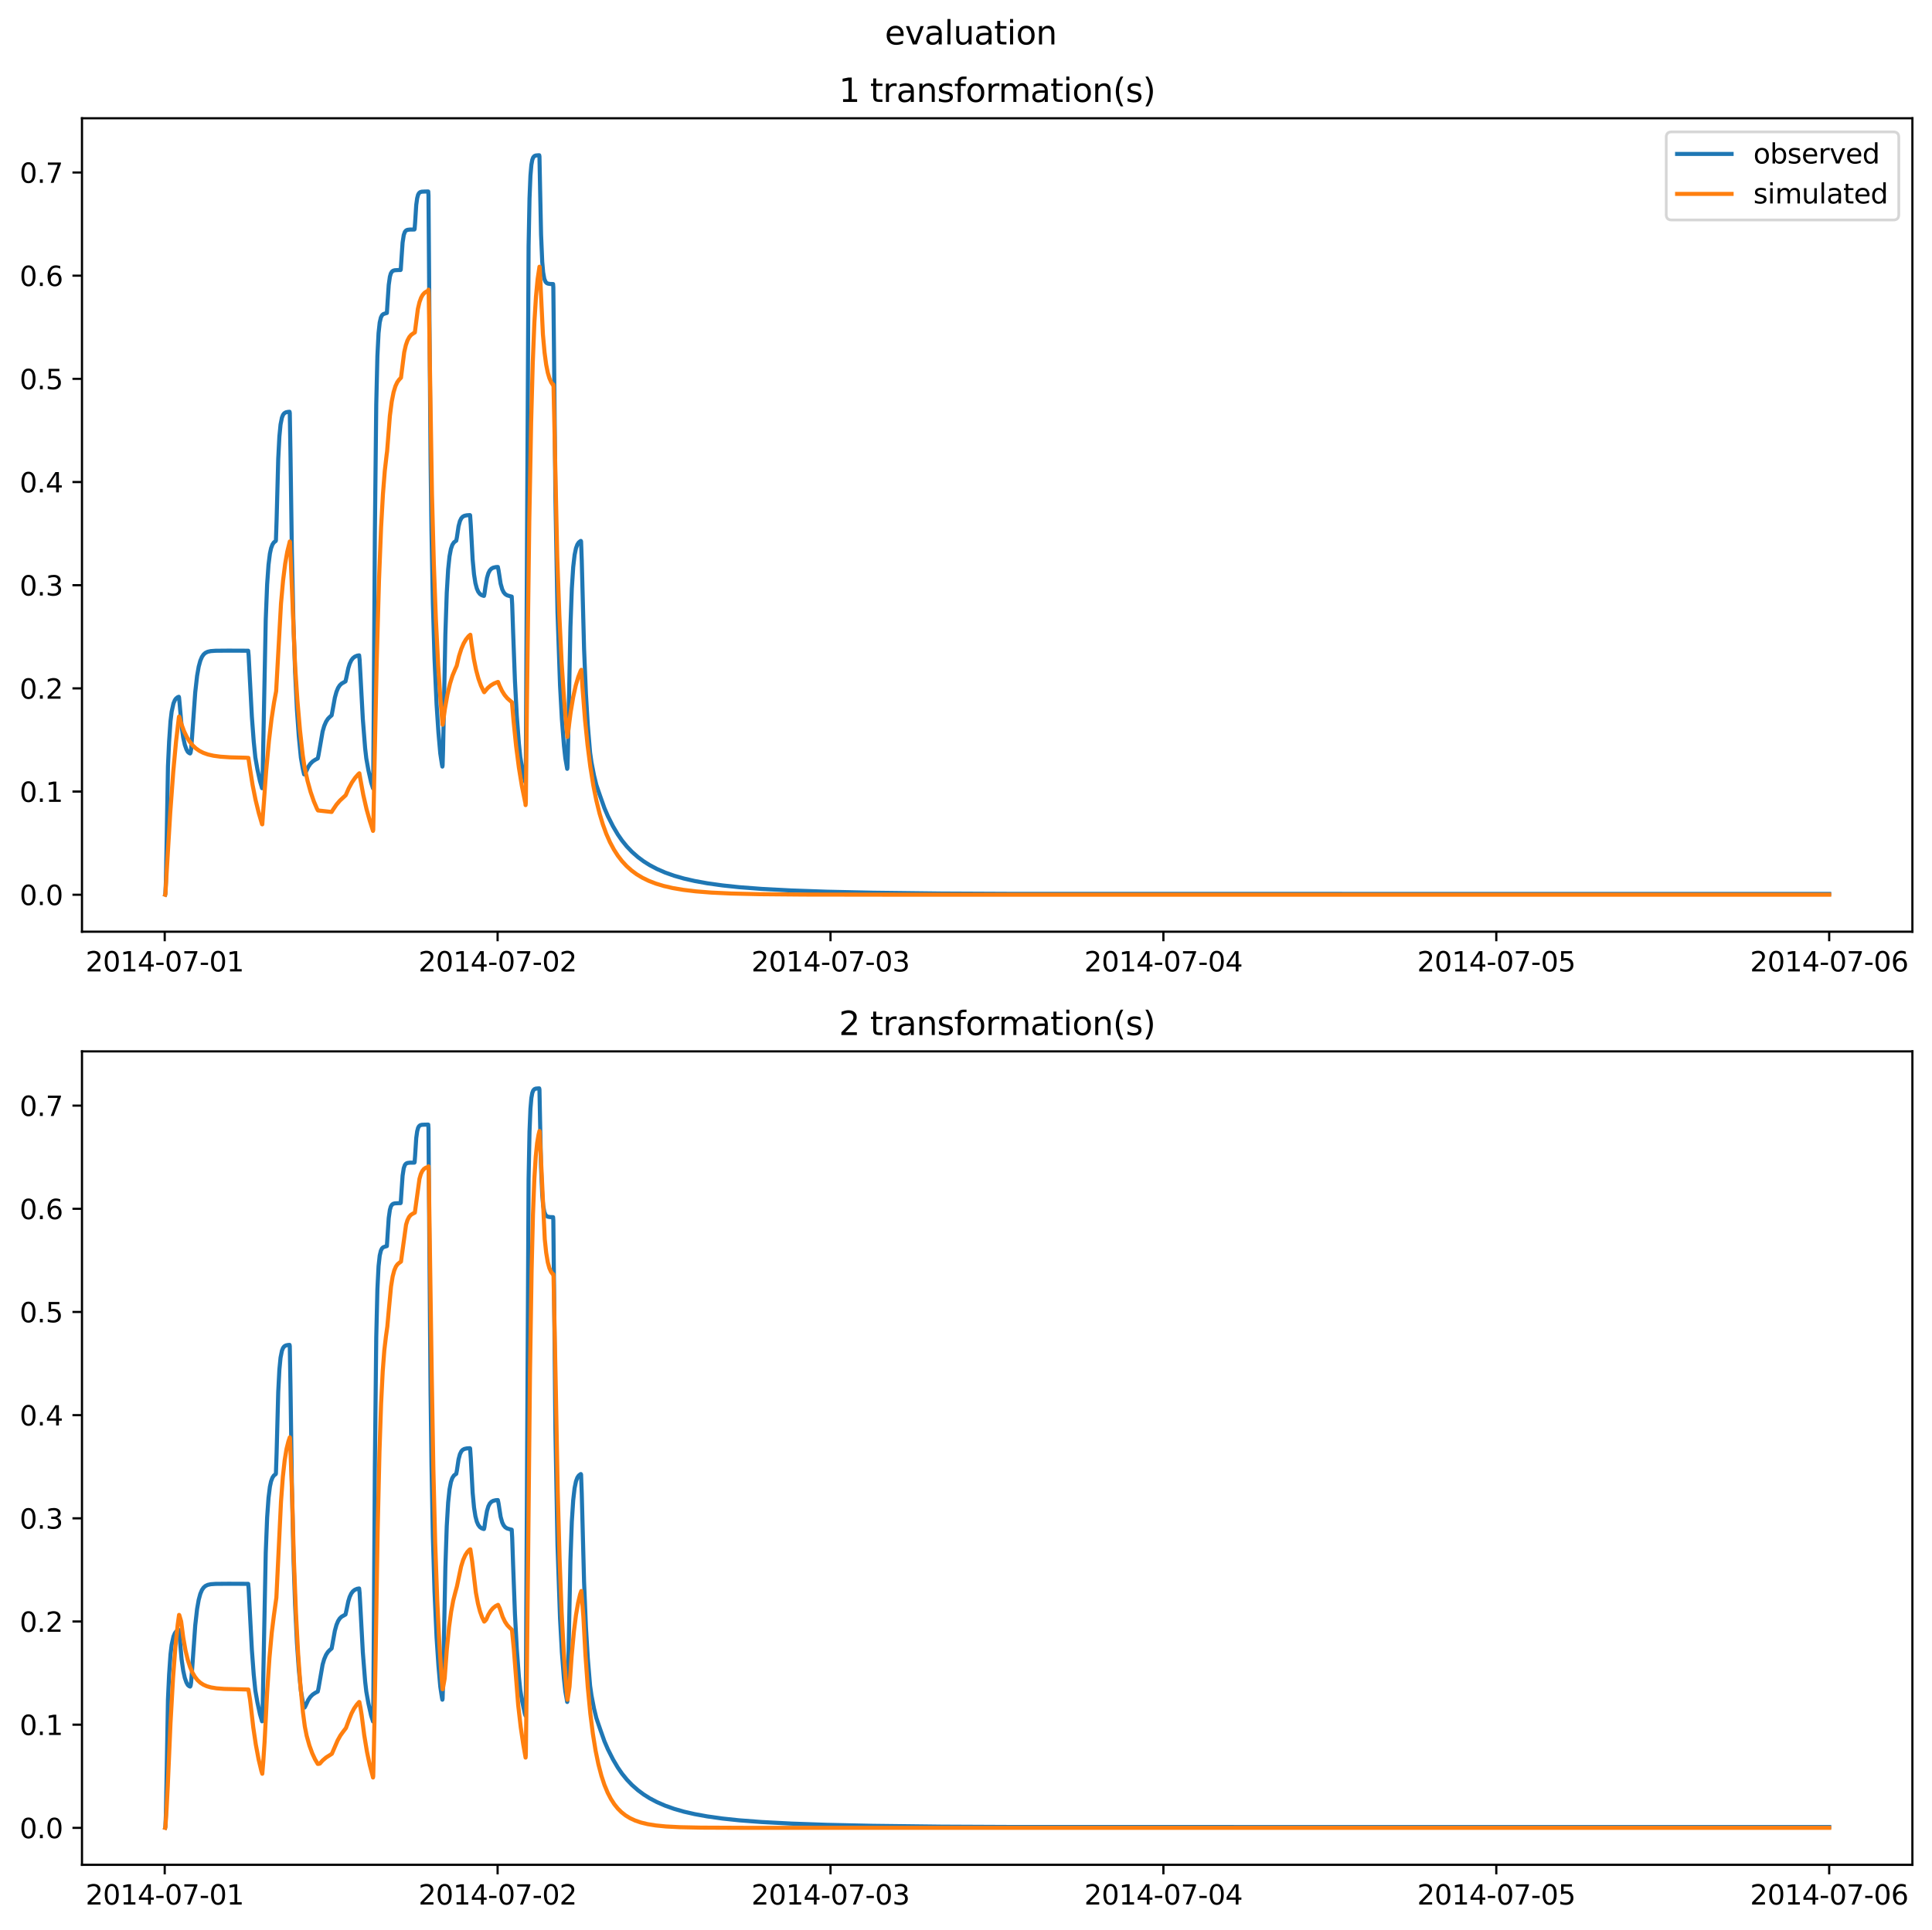 <?xml version="1.0" encoding="utf-8" standalone="no"?>
<!DOCTYPE svg PUBLIC "-//W3C//DTD SVG 1.1//EN"
  "http://www.w3.org/Graphics/SVG/1.1/DTD/svg11.dtd">
<svg xmlns:xlink="http://www.w3.org/1999/xlink" width="709.427pt" height="708.798pt" viewBox="0 0 709.427 708.798" xmlns="http://www.w3.org/2000/svg" version="1.1">
 <defs>
  <style type="text/css">*{stroke-linejoin: round; stroke-linecap: butt}</style>
 </defs>
 <g id="figure_1">
  <g id="patch_1">
   <path d="M 0 708.798 
L 709.427 708.798 
L 709.427 0 
L 0 0 
z
" style="fill: #ffffff"/>
  </g>
  <g id="axes_1">
   <g id="patch_2">
    <path d="M 30.103 342.2 
L 702.227 342.2 
L 702.227 43.44 
L 30.103 43.44 
z
" style="fill: #ffffff"/>
   </g>
   <g id="matplotlib.axis_1">
    <g id="xtick_1">
     <g id="line2d_1">
      <defs>
       <path id="mda3a278a47" d="M 0 0 
L 0 3.5 
" style="stroke: #000000; stroke-width: 0.8"/>
      </defs>
      <g>
       <use xlink:href="#mda3a278a47" x="60.484" y="342.2" style="stroke: #000000; stroke-width: 0.8"/>
      </g>
     </g>
     <g id="text_1">
      <!-- 2014-07-01 -->
      <g transform="translate(31.427 356.798) scale(0.1 -0.1)">
       <defs>
        <path id="DejaVuSans-32" d="M 1228 531 
L 3431 531 
L 3431 0 
L 469 0 
L 469 531 
Q 828 903 1448 1529 
Q 2069 2156 2228 2338 
Q 2531 2678 2651 2914 
Q 2772 3150 2772 3378 
Q 2772 3750 2511 3984 
Q 2250 4219 1831 4219 
Q 1534 4219 1204 4116 
Q 875 4013 500 3803 
L 500 4441 
Q 881 4594 1212 4672 
Q 1544 4750 1819 4750 
Q 2544 4750 2975 4387 
Q 3406 4025 3406 3419 
Q 3406 3131 3298 2873 
Q 3191 2616 2906 2266 
Q 2828 2175 2409 1742 
Q 1991 1309 1228 531 
z
" transform="scale(0.016)"/>
        <path id="DejaVuSans-30" d="M 2034 4250 
Q 1547 4250 1301 3770 
Q 1056 3291 1056 2328 
Q 1056 1369 1301 889 
Q 1547 409 2034 409 
Q 2525 409 2770 889 
Q 3016 1369 3016 2328 
Q 3016 3291 2770 3770 
Q 2525 4250 2034 4250 
z
M 2034 4750 
Q 2819 4750 3233 4129 
Q 3647 3509 3647 2328 
Q 3647 1150 3233 529 
Q 2819 -91 2034 -91 
Q 1250 -91 836 529 
Q 422 1150 422 2328 
Q 422 3509 836 4129 
Q 1250 4750 2034 4750 
z
" transform="scale(0.016)"/>
        <path id="DejaVuSans-31" d="M 794 531 
L 1825 531 
L 1825 4091 
L 703 3866 
L 703 4441 
L 1819 4666 
L 2450 4666 
L 2450 531 
L 3481 531 
L 3481 0 
L 794 0 
L 794 531 
z
" transform="scale(0.016)"/>
        <path id="DejaVuSans-34" d="M 2419 4116 
L 825 1625 
L 2419 1625 
L 2419 4116 
z
M 2253 4666 
L 3047 4666 
L 3047 1625 
L 3713 1625 
L 3713 1100 
L 3047 1100 
L 3047 0 
L 2419 0 
L 2419 1100 
L 313 1100 
L 313 1709 
L 2253 4666 
z
" transform="scale(0.016)"/>
        <path id="DejaVuSans-2d" d="M 313 2009 
L 1997 2009 
L 1997 1497 
L 313 1497 
L 313 2009 
z
" transform="scale(0.016)"/>
        <path id="DejaVuSans-37" d="M 525 4666 
L 3525 4666 
L 3525 4397 
L 1831 0 
L 1172 0 
L 2766 4134 
L 525 4134 
L 525 4666 
z
" transform="scale(0.016)"/>
       </defs>
       <use xlink:href="#DejaVuSans-32"/>
       <use xlink:href="#DejaVuSans-30" x="63.623"/>
       <use xlink:href="#DejaVuSans-31" x="127.246"/>
       <use xlink:href="#DejaVuSans-34" x="190.869"/>
       <use xlink:href="#DejaVuSans-2d" x="254.492"/>
       <use xlink:href="#DejaVuSans-30" x="290.576"/>
       <use xlink:href="#DejaVuSans-37" x="354.199"/>
       <use xlink:href="#DejaVuSans-2d" x="417.822"/>
       <use xlink:href="#DejaVuSans-30" x="453.906"/>
       <use xlink:href="#DejaVuSans-31" x="517.529"/>
      </g>
     </g>
    </g>
    <g id="xtick_2">
     <g id="line2d_2">
      <g>
       <use xlink:href="#mda3a278a47" x="182.723" y="342.2" style="stroke: #000000; stroke-width: 0.8"/>
      </g>
     </g>
     <g id="text_2">
      <!-- 2014-07-02 -->
      <g transform="translate(153.665 356.798) scale(0.1 -0.1)">
       <use xlink:href="#DejaVuSans-32"/>
       <use xlink:href="#DejaVuSans-30" x="63.623"/>
       <use xlink:href="#DejaVuSans-31" x="127.246"/>
       <use xlink:href="#DejaVuSans-34" x="190.869"/>
       <use xlink:href="#DejaVuSans-2d" x="254.492"/>
       <use xlink:href="#DejaVuSans-30" x="290.576"/>
       <use xlink:href="#DejaVuSans-37" x="354.199"/>
       <use xlink:href="#DejaVuSans-2d" x="417.822"/>
       <use xlink:href="#DejaVuSans-30" x="453.906"/>
       <use xlink:href="#DejaVuSans-32" x="517.529"/>
      </g>
     </g>
    </g>
    <g id="xtick_3">
     <g id="line2d_3">
      <g>
       <use xlink:href="#mda3a278a47" x="304.961" y="342.2" style="stroke: #000000; stroke-width: 0.8"/>
      </g>
     </g>
     <g id="text_3">
      <!-- 2014-07-03 -->
      <g transform="translate(275.903 356.798) scale(0.1 -0.1)">
       <defs>
        <path id="DejaVuSans-33" d="M 2597 2516 
Q 3050 2419 3304 2112 
Q 3559 1806 3559 1356 
Q 3559 666 3084 287 
Q 2609 -91 1734 -91 
Q 1441 -91 1130 -33 
Q 819 25 488 141 
L 488 750 
Q 750 597 1062 519 
Q 1375 441 1716 441 
Q 2309 441 2620 675 
Q 2931 909 2931 1356 
Q 2931 1769 2642 2001 
Q 2353 2234 1838 2234 
L 1294 2234 
L 1294 2753 
L 1863 2753 
Q 2328 2753 2575 2939 
Q 2822 3125 2822 3475 
Q 2822 3834 2567 4026 
Q 2313 4219 1838 4219 
Q 1578 4219 1281 4162 
Q 984 4106 628 3988 
L 628 4550 
Q 988 4650 1302 4700 
Q 1616 4750 1894 4750 
Q 2613 4750 3031 4423 
Q 3450 4097 3450 3541 
Q 3450 3153 3228 2886 
Q 3006 2619 2597 2516 
z
" transform="scale(0.016)"/>
       </defs>
       <use xlink:href="#DejaVuSans-32"/>
       <use xlink:href="#DejaVuSans-30" x="63.623"/>
       <use xlink:href="#DejaVuSans-31" x="127.246"/>
       <use xlink:href="#DejaVuSans-34" x="190.869"/>
       <use xlink:href="#DejaVuSans-2d" x="254.492"/>
       <use xlink:href="#DejaVuSans-30" x="290.576"/>
       <use xlink:href="#DejaVuSans-37" x="354.199"/>
       <use xlink:href="#DejaVuSans-2d" x="417.822"/>
       <use xlink:href="#DejaVuSans-30" x="453.906"/>
       <use xlink:href="#DejaVuSans-33" x="517.529"/>
      </g>
     </g>
    </g>
    <g id="xtick_4">
     <g id="line2d_4">
      <g>
       <use xlink:href="#mda3a278a47" x="427.199" y="342.2" style="stroke: #000000; stroke-width: 0.8"/>
      </g>
     </g>
     <g id="text_4">
      <!-- 2014-07-04 -->
      <g transform="translate(398.141 356.798) scale(0.1 -0.1)">
       <use xlink:href="#DejaVuSans-32"/>
       <use xlink:href="#DejaVuSans-30" x="63.623"/>
       <use xlink:href="#DejaVuSans-31" x="127.246"/>
       <use xlink:href="#DejaVuSans-34" x="190.869"/>
       <use xlink:href="#DejaVuSans-2d" x="254.492"/>
       <use xlink:href="#DejaVuSans-30" x="290.576"/>
       <use xlink:href="#DejaVuSans-37" x="354.199"/>
       <use xlink:href="#DejaVuSans-2d" x="417.822"/>
       <use xlink:href="#DejaVuSans-30" x="453.906"/>
       <use xlink:href="#DejaVuSans-34" x="517.529"/>
      </g>
     </g>
    </g>
    <g id="xtick_5">
     <g id="line2d_5">
      <g>
       <use xlink:href="#mda3a278a47" x="549.437" y="342.2" style="stroke: #000000; stroke-width: 0.8"/>
      </g>
     </g>
     <g id="text_5">
      <!-- 2014-07-05 -->
      <g transform="translate(520.38 356.798) scale(0.1 -0.1)">
       <defs>
        <path id="DejaVuSans-35" d="M 691 4666 
L 3169 4666 
L 3169 4134 
L 1269 4134 
L 1269 2991 
Q 1406 3038 1543 3061 
Q 1681 3084 1819 3084 
Q 2600 3084 3056 2656 
Q 3513 2228 3513 1497 
Q 3513 744 3044 326 
Q 2575 -91 1722 -91 
Q 1428 -91 1123 -41 
Q 819 9 494 109 
L 494 744 
Q 775 591 1075 516 
Q 1375 441 1709 441 
Q 2250 441 2565 725 
Q 2881 1009 2881 1497 
Q 2881 1984 2565 2268 
Q 2250 2553 1709 2553 
Q 1456 2553 1204 2497 
Q 953 2441 691 2322 
L 691 4666 
z
" transform="scale(0.016)"/>
       </defs>
       <use xlink:href="#DejaVuSans-32"/>
       <use xlink:href="#DejaVuSans-30" x="63.623"/>
       <use xlink:href="#DejaVuSans-31" x="127.246"/>
       <use xlink:href="#DejaVuSans-34" x="190.869"/>
       <use xlink:href="#DejaVuSans-2d" x="254.492"/>
       <use xlink:href="#DejaVuSans-30" x="290.576"/>
       <use xlink:href="#DejaVuSans-37" x="354.199"/>
       <use xlink:href="#DejaVuSans-2d" x="417.822"/>
       <use xlink:href="#DejaVuSans-30" x="453.906"/>
       <use xlink:href="#DejaVuSans-35" x="517.529"/>
      </g>
     </g>
    </g>
    <g id="xtick_6">
     <g id="line2d_6">
      <g>
       <use xlink:href="#mda3a278a47" x="671.676" y="342.2" style="stroke: #000000; stroke-width: 0.8"/>
      </g>
     </g>
     <g id="text_6">
      <!-- 2014-07-06 -->
      <g transform="translate(642.618 356.798) scale(0.1 -0.1)">
       <defs>
        <path id="DejaVuSans-36" d="M 2113 2584 
Q 1688 2584 1439 2293 
Q 1191 2003 1191 1497 
Q 1191 994 1439 701 
Q 1688 409 2113 409 
Q 2538 409 2786 701 
Q 3034 994 3034 1497 
Q 3034 2003 2786 2293 
Q 2538 2584 2113 2584 
z
M 3366 4563 
L 3366 3988 
Q 3128 4100 2886 4159 
Q 2644 4219 2406 4219 
Q 1781 4219 1451 3797 
Q 1122 3375 1075 2522 
Q 1259 2794 1537 2939 
Q 1816 3084 2150 3084 
Q 2853 3084 3261 2657 
Q 3669 2231 3669 1497 
Q 3669 778 3244 343 
Q 2819 -91 2113 -91 
Q 1303 -91 875 529 
Q 447 1150 447 2328 
Q 447 3434 972 4092 
Q 1497 4750 2381 4750 
Q 2619 4750 2861 4703 
Q 3103 4656 3366 4563 
z
" transform="scale(0.016)"/>
       </defs>
       <use xlink:href="#DejaVuSans-32"/>
       <use xlink:href="#DejaVuSans-30" x="63.623"/>
       <use xlink:href="#DejaVuSans-31" x="127.246"/>
       <use xlink:href="#DejaVuSans-34" x="190.869"/>
       <use xlink:href="#DejaVuSans-2d" x="254.492"/>
       <use xlink:href="#DejaVuSans-30" x="290.576"/>
       <use xlink:href="#DejaVuSans-37" x="354.199"/>
       <use xlink:href="#DejaVuSans-2d" x="417.822"/>
       <use xlink:href="#DejaVuSans-30" x="453.906"/>
       <use xlink:href="#DejaVuSans-36" x="517.529"/>
      </g>
     </g>
    </g>
   </g>
   <g id="matplotlib.axis_2">
    <g id="ytick_1">
     <g id="line2d_7">
      <defs>
       <path id="m521e5375ba" d="M 0 0 
L -3.5 0 
" style="stroke: #000000; stroke-width: 0.8"/>
      </defs>
      <g>
       <use xlink:href="#m521e5375ba" x="30.103" y="328.62" style="stroke: #000000; stroke-width: 0.8"/>
      </g>
     </g>
     <g id="text_7">
      <!-- 0.0 -->
      <g transform="translate(7.2 332.419) scale(0.1 -0.1)">
       <defs>
        <path id="DejaVuSans-2e" d="M 684 794 
L 1344 794 
L 1344 0 
L 684 0 
L 684 794 
z
" transform="scale(0.016)"/>
       </defs>
       <use xlink:href="#DejaVuSans-30"/>
       <use xlink:href="#DejaVuSans-2e" x="63.623"/>
       <use xlink:href="#DejaVuSans-30" x="95.41"/>
      </g>
     </g>
    </g>
    <g id="ytick_2">
     <g id="line2d_8">
      <g>
       <use xlink:href="#m521e5375ba" x="30.103" y="290.725" style="stroke: #000000; stroke-width: 0.8"/>
      </g>
     </g>
     <g id="text_8">
      <!-- 0.1 -->
      <g transform="translate(7.2 294.525) scale(0.1 -0.1)">
       <use xlink:href="#DejaVuSans-30"/>
       <use xlink:href="#DejaVuSans-2e" x="63.623"/>
       <use xlink:href="#DejaVuSans-31" x="95.41"/>
      </g>
     </g>
    </g>
    <g id="ytick_3">
     <g id="line2d_9">
      <g>
       <use xlink:href="#m521e5375ba" x="30.103" y="252.831" style="stroke: #000000; stroke-width: 0.8"/>
      </g>
     </g>
     <g id="text_9">
      <!-- 0.2 -->
      <g transform="translate(7.2 256.63) scale(0.1 -0.1)">
       <use xlink:href="#DejaVuSans-30"/>
       <use xlink:href="#DejaVuSans-2e" x="63.623"/>
       <use xlink:href="#DejaVuSans-32" x="95.41"/>
      </g>
     </g>
    </g>
    <g id="ytick_4">
     <g id="line2d_10">
      <g>
       <use xlink:href="#m521e5375ba" x="30.103" y="214.936" style="stroke: #000000; stroke-width: 0.8"/>
      </g>
     </g>
     <g id="text_10">
      <!-- 0.3 -->
      <g transform="translate(7.2 218.735) scale(0.1 -0.1)">
       <use xlink:href="#DejaVuSans-30"/>
       <use xlink:href="#DejaVuSans-2e" x="63.623"/>
       <use xlink:href="#DejaVuSans-33" x="95.41"/>
      </g>
     </g>
    </g>
    <g id="ytick_5">
     <g id="line2d_11">
      <g>
       <use xlink:href="#m521e5375ba" x="30.103" y="177.042" style="stroke: #000000; stroke-width: 0.8"/>
      </g>
     </g>
     <g id="text_11">
      <!-- 0.4 -->
      <g transform="translate(7.2 180.841) scale(0.1 -0.1)">
       <use xlink:href="#DejaVuSans-30"/>
       <use xlink:href="#DejaVuSans-2e" x="63.623"/>
       <use xlink:href="#DejaVuSans-34" x="95.41"/>
      </g>
     </g>
    </g>
    <g id="ytick_6">
     <g id="line2d_12">
      <g>
       <use xlink:href="#m521e5375ba" x="30.103" y="139.147" style="stroke: #000000; stroke-width: 0.8"/>
      </g>
     </g>
     <g id="text_12">
      <!-- 0.5 -->
      <g transform="translate(7.2 142.946) scale(0.1 -0.1)">
       <use xlink:href="#DejaVuSans-30"/>
       <use xlink:href="#DejaVuSans-2e" x="63.623"/>
       <use xlink:href="#DejaVuSans-35" x="95.41"/>
      </g>
     </g>
    </g>
    <g id="ytick_7">
     <g id="line2d_13">
      <g>
       <use xlink:href="#m521e5375ba" x="30.103" y="101.252" style="stroke: #000000; stroke-width: 0.8"/>
      </g>
     </g>
     <g id="text_13">
      <!-- 0.6 -->
      <g transform="translate(7.2 105.052) scale(0.1 -0.1)">
       <use xlink:href="#DejaVuSans-30"/>
       <use xlink:href="#DejaVuSans-2e" x="63.623"/>
       <use xlink:href="#DejaVuSans-36" x="95.41"/>
      </g>
     </g>
    </g>
    <g id="ytick_8">
     <g id="line2d_14">
      <g>
       <use xlink:href="#m521e5375ba" x="30.103" y="63.358" style="stroke: #000000; stroke-width: 0.8"/>
      </g>
     </g>
     <g id="text_14">
      <!-- 0.7 -->
      <g transform="translate(7.2 67.157) scale(0.1 -0.1)">
       <use xlink:href="#DejaVuSans-30"/>
       <use xlink:href="#DejaVuSans-2e" x="63.623"/>
       <use xlink:href="#DejaVuSans-37" x="95.41"/>
      </g>
     </g>
    </g>
   </g>
   <g id="line2d_15">
    <path d="M 60.654 328.537 
L 60.739 328.028 
L 60.909 323.989 
L 61.248 305.907 
L 61.673 281.48 
L 62.097 272.368 
L 62.607 264.915 
L 63.031 261.393 
L 63.71 258.334 
L 64.219 257.135 
L 64.644 256.55 
L 65.238 256.081 
L 65.663 255.918 
L 65.747 256.188 
L 66.002 258.905 
L 66.681 266.68 
L 67.275 270.872 
L 67.87 273.566 
L 68.464 275.256 
L 68.973 276.17 
L 69.483 276.59 
L 69.822 276.729 
L 69.992 276.383 
L 70.162 275.331 
L 70.501 271.013 
L 71.69 254.28 
L 72.369 248.244 
L 72.963 244.858 
L 73.557 242.676 
L 74.151 241.275 
L 74.746 240.399 
L 75.425 239.795 
L 76.274 239.385 
L 77.377 239.139 
L 79.16 239.01 
L 83.913 238.971 
L 91.129 239 
L 91.299 240.718 
L 91.723 248.927 
L 92.487 263.279 
L 93.166 272.294 
L 93.76 278.175 
L 94.524 282.565 
L 95.458 286.87 
L 96.222 289.488 
L 96.307 289.031 
L 96.477 283.476 
L 97.58 227.574 
L 98.09 214.633 
L 98.599 207.425 
L 99.108 203.342 
L 99.533 201.37 
L 100.042 200.006 
L 100.551 199.239 
L 101.146 198.766 
L 101.231 198.719 
L 101.315 198.497 
L 101.57 190.882 
L 102.164 168.563 
L 102.589 160.351 
L 103.013 155.945 
L 103.522 153.395 
L 103.947 152.348 
L 104.371 151.8 
L 104.966 151.447 
L 105.73 151.28 
L 106.324 151.235 
L 106.409 151.733 
L 106.663 166.457 
L 107.173 202.477 
L 107.767 229.39 
L 108.361 246.777 
L 109.04 260.725 
L 109.719 270.436 
L 110.483 278.258 
L 111.162 282.211 
L 111.672 284.416 
L 111.841 284.433 
L 112.096 284.017 
L 113.2 281.634 
L 113.964 280.515 
L 114.813 279.669 
L 115.746 279.052 
L 116.68 278.561 
L 116.935 277.449 
L 118.463 268.657 
L 119.057 266.63 
L 119.736 265.057 
L 120.415 264.011 
L 121.094 263.322 
L 121.773 262.727 
L 122.113 260.935 
L 122.962 256.231 
L 123.556 254.079 
L 124.15 252.654 
L 124.744 251.732 
L 125.423 251.077 
L 126.272 250.601 
L 126.867 250.262 
L 127.206 248.774 
L 127.885 245.462 
L 128.395 243.807 
L 128.989 242.543 
L 129.583 241.753 
L 130.262 241.206 
L 131.111 240.832 
L 131.875 240.699 
L 132.045 242.311 
L 132.384 248.44 
L 133.233 264.164 
L 134.082 274.861 
L 134.506 278.561 
L 135.27 282.85 
L 136.289 287.418 
L 136.968 289.543 
L 137.053 287.214 
L 137.223 263.753 
L 137.647 196.321 
L 138.157 148.523 
L 138.581 130.765 
L 139.006 122.35 
L 139.43 118.449 
L 139.854 116.647 
L 140.279 115.796 
L 140.703 115.4 
L 141.297 115.172 
L 142.061 114.949 
L 142.316 111.062 
L 142.741 104.654 
L 143.165 101.646 
L 143.505 100.461 
L 143.929 99.748 
L 144.353 99.434 
L 144.948 99.259 
L 146.221 99.184 
L 147.07 99.178 
L 147.155 99.049 
L 147.409 95.182 
L 147.834 89.088 
L 148.258 86.323 
L 148.683 85.146 
L 149.107 84.653 
L 149.616 84.422 
L 150.465 84.315 
L 152.163 84.291 
L 152.248 84.103 
L 152.418 81.91 
L 152.842 75.287 
L 153.182 72.816 
L 153.521 71.539 
L 153.861 70.934 
L 154.285 70.576 
L 154.88 70.406 
L 156.153 70.342 
L 157.256 70.337 
L 157.341 71.804 
L 157.596 105.709 
L 158.105 169.031 
L 158.445 195.356 
L 158.954 221.674 
L 159.548 241.758 
L 160.312 258.738 
L 160.991 269.004 
L 161.671 276.743 
L 162.265 280.677 
L 162.435 281.553 
L 162.519 281.157 
L 162.689 275.68 
L 163.538 233.002 
L 164.047 217.79 
L 164.557 209.151 
L 165.066 204.322 
L 165.575 201.632 
L 166.085 200.136 
L 166.679 199.222 
L 167.273 198.761 
L 167.528 198.606 
L 167.782 197.311 
L 168.377 193.293 
L 168.886 191.383 
L 169.395 190.346 
L 169.905 189.793 
L 170.499 189.463 
L 171.348 189.264 
L 172.536 189.181 
L 172.621 189.263 
L 172.876 192.946 
L 173.555 205.522 
L 174.064 210.954 
L 174.573 214.189 
L 175.083 216.13 
L 175.592 217.309 
L 176.186 218.106 
L 176.781 218.548 
L 177.545 218.843 
L 177.714 218.857 
L 177.884 218.169 
L 178.224 215.708 
L 178.818 212.247 
L 179.327 210.53 
L 179.836 209.53 
L 180.431 208.882 
L 181.11 208.506 
L 182.044 208.283 
L 182.808 208.237 
L 183.062 209.415 
L 183.826 214.356 
L 184.42 216.458 
L 184.93 217.506 
L 185.524 218.214 
L 186.203 218.648 
L 187.052 218.906 
L 187.901 219.114 
L 188.071 222.028 
L 188.41 232.012 
L 189.089 250.123 
L 189.768 262.985 
L 190.532 273.068 
L 191.042 278.038 
L 191.721 282.03 
L 192.739 286.785 
L 192.994 287.456 
L 193.079 282.409 
L 194.098 90.42 
L 194.437 72.841 
L 194.777 64.546 
L 195.116 60.586 
L 195.456 58.712 
L 195.795 57.818 
L 196.22 57.328 
L 196.729 57.116 
L 197.663 57.027 
L 198.002 57.02 
L 198.087 57.517 
L 198.342 70.322 
L 198.682 86.227 
L 199.106 96.156 
L 199.446 100.041 
L 199.87 102.404 
L 200.294 103.46 
L 200.719 103.935 
L 201.228 104.177 
L 202.077 104.299 
L 203.096 104.326 
L 203.181 105.501 
L 203.435 129.576 
L 203.945 182.523 
L 204.709 224.729 
L 205.642 251.634 
L 206.321 264.072 
L 207.085 273.861 
L 207.595 278.513 
L 208.274 282.379 
L 208.359 281.985 
L 208.529 276.494 
L 209.462 230.325 
L 209.972 216.186 
L 210.481 208.272 
L 210.99 203.83 
L 211.5 201.356 
L 212.009 199.991 
L 212.518 199.234 
L 213.112 198.762 
L 213.282 198.676 
L 213.367 198.807 
L 213.622 205.908 
L 214.471 238.325 
L 215.15 254.794 
L 215.829 266.255 
L 216.678 276.397 
L 217.187 279.978 
L 218.121 284.796 
L 218.97 288.257 
L 219.734 290.523 
L 220.413 292.483 
L 221.941 296.804 
L 223.214 299.764 
L 225.082 303.46 
L 226.864 306.487 
L 228.392 308.699 
L 230.175 310.902 
L 232.042 312.856 
L 234.249 314.799 
L 236.372 316.374 
L 238.579 317.763 
L 241.21 319.154 
L 244.266 320.483 
L 247.577 321.656 
L 251.142 322.676 
L 255.047 323.57 
L 259.716 324.42 
L 265.318 325.206 
L 271.43 325.853 
L 279.664 326.48 
L 290.53 327.052 
L 303.518 327.507 
L 320.58 327.877 
L 345.707 328.179 
L 373.55 328.306 
L 671.676 328.308 
L 671.676 328.308 
" clip-path="url(#p6e7613b551)" style="fill: none; stroke: #1f77b4; stroke-width: 1.5; stroke-linecap: square"/>
   </g>
   <g id="line2d_16">
    <path d="M 60.654 328.619 
L 60.739 328.418 
L 61.164 320.965 
L 62.522 298.392 
L 63.625 283.391 
L 64.644 272.325 
L 65.663 263.656 
L 65.747 263.164 
L 65.832 263.257 
L 66.596 265.89 
L 67.615 268.644 
L 68.634 270.761 
L 69.652 272.399 
L 70.756 273.767 
L 71.944 274.882 
L 73.218 275.774 
L 74.661 276.507 
L 76.358 277.106 
L 78.396 277.572 
L 80.942 277.918 
L 84.508 278.161 
L 90.28 278.302 
L 91.214 278.36 
L 91.638 281.342 
L 92.742 288.259 
L 93.845 293.81 
L 95.034 298.661 
L 96.222 302.722 
L 96.307 302.773 
L 96.647 297.922 
L 97.75 283.011 
L 98.769 272.025 
L 99.703 264.105 
L 100.636 257.952 
L 101.4 253.875 
L 103.183 221.691 
L 103.947 213.215 
L 104.711 207.079 
L 105.475 202.699 
L 106.239 199.596 
L 106.409 198.877 
L 106.494 199.078 
L 108.361 244.525 
L 109.21 257.29 
L 110.144 268.118 
L 111.162 277.291 
L 111.841 281.861 
L 112.945 286.861 
L 114.049 290.855 
L 115.237 294.311 
L 116.425 297.099 
L 116.765 297.666 
L 121.773 298.223 
L 122.283 297.388 
L 123.556 295.519 
L 124.829 294.028 
L 126.187 292.774 
L 126.951 292.066 
L 128.055 289.533 
L 129.243 287.354 
L 130.432 285.639 
L 131.62 284.297 
L 131.96 284.017 
L 132.299 286 
L 133.403 291.984 
L 134.591 297.182 
L 135.78 301.416 
L 136.968 305.175 
L 137.053 304.755 
L 137.393 287.316 
L 138.326 243.034 
L 139.175 212.936 
L 139.939 193.619 
L 140.618 181.472 
L 141.297 172.924 
L 141.977 167.005 
L 142.146 165.763 
L 143.165 152.764 
L 143.844 147.518 
L 144.523 144.074 
L 145.202 141.83 
L 145.881 140.374 
L 146.561 139.433 
L 147.24 138.73 
L 148.428 129.371 
L 149.022 126.789 
L 149.616 125.069 
L 150.296 123.797 
L 150.975 123.002 
L 151.739 122.459 
L 152.333 122.096 
L 153.436 113.516 
L 154.031 110.99 
L 154.625 109.353 
L 155.219 108.295 
L 155.898 107.538 
L 156.662 107.037 
L 157.256 106.869 
L 157.341 106.388 
L 157.426 107.568 
L 158.615 181.381 
L 159.294 206.756 
L 160.058 227.496 
L 160.907 244.445 
L 161.755 257.229 
L 162.519 266.181 
L 162.604 265.902 
L 163.368 260.379 
L 164.302 255.099 
L 165.236 251.1 
L 166.17 248.105 
L 167.103 245.882 
L 167.698 244.557 
L 168.546 240.993 
L 169.395 238.327 
L 170.244 236.343 
L 171.093 234.875 
L 172.027 233.701 
L 172.706 233.132 
L 173.13 236.4 
L 173.979 241.935 
L 174.828 246.088 
L 175.677 249.237 
L 176.611 251.853 
L 177.545 253.815 
L 177.799 254.238 
L 178.054 253.935 
L 179.073 252.724 
L 180.176 251.775 
L 181.364 251.057 
L 182.808 250.461 
L 182.892 250.47 
L 183.402 251.757 
L 184.336 253.742 
L 185.269 255.239 
L 186.288 256.46 
L 187.391 257.428 
L 187.986 257.915 
L 188.58 264.824 
L 189.514 274.002 
L 190.532 281.912 
L 191.636 288.713 
L 192.824 294.573 
L 192.909 294.848 
L 192.994 295.706 
L 193.079 294.931 
L 193.503 256.983 
L 194.352 191.68 
L 195.031 155.243 
L 195.626 133.358 
L 196.22 118.57 
L 196.814 108.844 
L 197.408 102.56 
L 198.002 98.571 
L 198.087 97.97 
L 198.172 98.046 
L 199.361 122.819 
L 199.955 129.444 
L 200.549 133.877 
L 201.143 136.867 
L 201.738 138.896 
L 202.417 140.434 
L 203.096 141.478 
L 203.181 141.236 
L 203.265 142.162 
L 204.624 204.704 
L 205.388 226 
L 206.237 243.339 
L 207.085 256.38 
L 208.019 267.414 
L 208.359 270.673 
L 208.529 269.487 
L 209.547 261.545 
L 210.481 255.989 
L 211.415 251.771 
L 212.348 248.606 
L 213.197 246.434 
L 213.452 246.022 
L 213.876 252.321 
L 214.81 264.298 
L 215.744 273.587 
L 216.763 281.584 
L 217.866 288.452 
L 218.97 293.966 
L 220.158 298.788 
L 221.347 302.738 
L 222.62 306.234 
L 223.978 309.315 
L 225.421 312.023 
L 226.864 314.274 
L 228.392 316.266 
L 230.09 318.105 
L 231.873 319.702 
L 233.825 321.141 
L 235.947 322.416 
L 238.239 323.529 
L 240.786 324.517 
L 243.672 325.394 
L 246.983 326.162 
L 250.887 326.829 
L 255.471 327.379 
L 261.159 327.83 
L 268.544 328.178 
L 278.816 328.422 
L 295.284 328.565 
L 333.653 328.617 
L 671.676 328.62 
L 671.676 328.62 
" clip-path="url(#p6e7613b551)" style="fill: none; stroke: #ff7f0e; stroke-width: 1.5; stroke-linecap: square"/>
   </g>
   <g id="patch_3">
    <path d="M 30.103 342.2 
L 30.103 43.44 
" style="fill: none; stroke: #000000; stroke-width: 0.8; stroke-linejoin: miter; stroke-linecap: square"/>
   </g>
   <g id="patch_4">
    <path d="M 702.227 342.2 
L 702.227 43.44 
" style="fill: none; stroke: #000000; stroke-width: 0.8; stroke-linejoin: miter; stroke-linecap: square"/>
   </g>
   <g id="patch_5">
    <path d="M 30.103 342.2 
L 702.227 342.2 
" style="fill: none; stroke: #000000; stroke-width: 0.8; stroke-linejoin: miter; stroke-linecap: square"/>
   </g>
   <g id="patch_6">
    <path d="M 30.103 43.44 
L 702.227 43.44 
" style="fill: none; stroke: #000000; stroke-width: 0.8; stroke-linejoin: miter; stroke-linecap: square"/>
   </g>
   <g id="text_15">
    <!-- 1 transformation(s) -->
    <g transform="translate(308.05 37.44) scale(0.12 -0.12)">
     <defs>
      <path id="DejaVuSans-20" transform="scale(0.016)"/>
      <path id="DejaVuSans-74" d="M 1172 4494 
L 1172 3500 
L 2356 3500 
L 2356 3053 
L 1172 3053 
L 1172 1153 
Q 1172 725 1289 603 
Q 1406 481 1766 481 
L 2356 481 
L 2356 0 
L 1766 0 
Q 1100 0 847 248 
Q 594 497 594 1153 
L 594 3053 
L 172 3053 
L 172 3500 
L 594 3500 
L 594 4494 
L 1172 4494 
z
" transform="scale(0.016)"/>
      <path id="DejaVuSans-72" d="M 2631 2963 
Q 2534 3019 2420 3045 
Q 2306 3072 2169 3072 
Q 1681 3072 1420 2755 
Q 1159 2438 1159 1844 
L 1159 0 
L 581 0 
L 581 3500 
L 1159 3500 
L 1159 2956 
Q 1341 3275 1631 3429 
Q 1922 3584 2338 3584 
Q 2397 3584 2469 3576 
Q 2541 3569 2628 3553 
L 2631 2963 
z
" transform="scale(0.016)"/>
      <path id="DejaVuSans-61" d="M 2194 1759 
Q 1497 1759 1228 1600 
Q 959 1441 959 1056 
Q 959 750 1161 570 
Q 1363 391 1709 391 
Q 2188 391 2477 730 
Q 2766 1069 2766 1631 
L 2766 1759 
L 2194 1759 
z
M 3341 1997 
L 3341 0 
L 2766 0 
L 2766 531 
Q 2569 213 2275 61 
Q 1981 -91 1556 -91 
Q 1019 -91 701 211 
Q 384 513 384 1019 
Q 384 1609 779 1909 
Q 1175 2209 1959 2209 
L 2766 2209 
L 2766 2266 
Q 2766 2663 2505 2880 
Q 2244 3097 1772 3097 
Q 1472 3097 1187 3025 
Q 903 2953 641 2809 
L 641 3341 
Q 956 3463 1253 3523 
Q 1550 3584 1831 3584 
Q 2591 3584 2966 3190 
Q 3341 2797 3341 1997 
z
" transform="scale(0.016)"/>
      <path id="DejaVuSans-6e" d="M 3513 2113 
L 3513 0 
L 2938 0 
L 2938 2094 
Q 2938 2591 2744 2837 
Q 2550 3084 2163 3084 
Q 1697 3084 1428 2787 
Q 1159 2491 1159 1978 
L 1159 0 
L 581 0 
L 581 3500 
L 1159 3500 
L 1159 2956 
Q 1366 3272 1645 3428 
Q 1925 3584 2291 3584 
Q 2894 3584 3203 3211 
Q 3513 2838 3513 2113 
z
" transform="scale(0.016)"/>
      <path id="DejaVuSans-73" d="M 2834 3397 
L 2834 2853 
Q 2591 2978 2328 3040 
Q 2066 3103 1784 3103 
Q 1356 3103 1142 2972 
Q 928 2841 928 2578 
Q 928 2378 1081 2264 
Q 1234 2150 1697 2047 
L 1894 2003 
Q 2506 1872 2764 1633 
Q 3022 1394 3022 966 
Q 3022 478 2636 193 
Q 2250 -91 1575 -91 
Q 1294 -91 989 -36 
Q 684 19 347 128 
L 347 722 
Q 666 556 975 473 
Q 1284 391 1588 391 
Q 1994 391 2212 530 
Q 2431 669 2431 922 
Q 2431 1156 2273 1281 
Q 2116 1406 1581 1522 
L 1381 1569 
Q 847 1681 609 1914 
Q 372 2147 372 2553 
Q 372 3047 722 3315 
Q 1072 3584 1716 3584 
Q 2034 3584 2315 3537 
Q 2597 3491 2834 3397 
z
" transform="scale(0.016)"/>
      <path id="DejaVuSans-66" d="M 2375 4863 
L 2375 4384 
L 1825 4384 
Q 1516 4384 1395 4259 
Q 1275 4134 1275 3809 
L 1275 3500 
L 2222 3500 
L 2222 3053 
L 1275 3053 
L 1275 0 
L 697 0 
L 697 3053 
L 147 3053 
L 147 3500 
L 697 3500 
L 697 3744 
Q 697 4328 969 4595 
Q 1241 4863 1831 4863 
L 2375 4863 
z
" transform="scale(0.016)"/>
      <path id="DejaVuSans-6f" d="M 1959 3097 
Q 1497 3097 1228 2736 
Q 959 2375 959 1747 
Q 959 1119 1226 758 
Q 1494 397 1959 397 
Q 2419 397 2687 759 
Q 2956 1122 2956 1747 
Q 2956 2369 2687 2733 
Q 2419 3097 1959 3097 
z
M 1959 3584 
Q 2709 3584 3137 3096 
Q 3566 2609 3566 1747 
Q 3566 888 3137 398 
Q 2709 -91 1959 -91 
Q 1206 -91 779 398 
Q 353 888 353 1747 
Q 353 2609 779 3096 
Q 1206 3584 1959 3584 
z
" transform="scale(0.016)"/>
      <path id="DejaVuSans-6d" d="M 3328 2828 
Q 3544 3216 3844 3400 
Q 4144 3584 4550 3584 
Q 5097 3584 5394 3201 
Q 5691 2819 5691 2113 
L 5691 0 
L 5113 0 
L 5113 2094 
Q 5113 2597 4934 2840 
Q 4756 3084 4391 3084 
Q 3944 3084 3684 2787 
Q 3425 2491 3425 1978 
L 3425 0 
L 2847 0 
L 2847 2094 
Q 2847 2600 2669 2842 
Q 2491 3084 2119 3084 
Q 1678 3084 1418 2786 
Q 1159 2488 1159 1978 
L 1159 0 
L 581 0 
L 581 3500 
L 1159 3500 
L 1159 2956 
Q 1356 3278 1631 3431 
Q 1906 3584 2284 3584 
Q 2666 3584 2933 3390 
Q 3200 3197 3328 2828 
z
" transform="scale(0.016)"/>
      <path id="DejaVuSans-69" d="M 603 3500 
L 1178 3500 
L 1178 0 
L 603 0 
L 603 3500 
z
M 603 4863 
L 1178 4863 
L 1178 4134 
L 603 4134 
L 603 4863 
z
" transform="scale(0.016)"/>
      <path id="DejaVuSans-28" d="M 1984 4856 
Q 1566 4138 1362 3434 
Q 1159 2731 1159 2009 
Q 1159 1288 1364 580 
Q 1569 -128 1984 -844 
L 1484 -844 
Q 1016 -109 783 600 
Q 550 1309 550 2009 
Q 550 2706 781 3412 
Q 1013 4119 1484 4856 
L 1984 4856 
z
" transform="scale(0.016)"/>
      <path id="DejaVuSans-29" d="M 513 4856 
L 1013 4856 
Q 1481 4119 1714 3412 
Q 1947 2706 1947 2009 
Q 1947 1309 1714 600 
Q 1481 -109 1013 -844 
L 513 -844 
Q 928 -128 1133 580 
Q 1338 1288 1338 2009 
Q 1338 2731 1133 3434 
Q 928 4138 513 4856 
z
" transform="scale(0.016)"/>
     </defs>
     <use xlink:href="#DejaVuSans-31"/>
     <use xlink:href="#DejaVuSans-20" x="63.623"/>
     <use xlink:href="#DejaVuSans-74" x="95.41"/>
     <use xlink:href="#DejaVuSans-72" x="134.619"/>
     <use xlink:href="#DejaVuSans-61" x="175.732"/>
     <use xlink:href="#DejaVuSans-6e" x="237.012"/>
     <use xlink:href="#DejaVuSans-73" x="300.391"/>
     <use xlink:href="#DejaVuSans-66" x="352.49"/>
     <use xlink:href="#DejaVuSans-6f" x="387.695"/>
     <use xlink:href="#DejaVuSans-72" x="448.877"/>
     <use xlink:href="#DejaVuSans-6d" x="488.24"/>
     <use xlink:href="#DejaVuSans-61" x="585.652"/>
     <use xlink:href="#DejaVuSans-74" x="646.932"/>
     <use xlink:href="#DejaVuSans-69" x="686.141"/>
     <use xlink:href="#DejaVuSans-6f" x="713.924"/>
     <use xlink:href="#DejaVuSans-6e" x="775.105"/>
     <use xlink:href="#DejaVuSans-28" x="838.484"/>
     <use xlink:href="#DejaVuSans-73" x="877.498"/>
     <use xlink:href="#DejaVuSans-29" x="929.598"/>
    </g>
   </g>
   <g id="legend_1">
    <g id="patch_7">
     <path d="M 613.833 80.796 
L 695.227 80.796 
Q 697.227 80.796 697.227 78.796 
L 697.227 50.44 
Q 697.227 48.44 695.227 48.44 
L 613.833 48.44 
Q 611.833 48.44 611.833 50.44 
L 611.833 78.796 
Q 611.833 80.796 613.833 80.796 
z
" style="fill: #ffffff; opacity: 0.8; stroke: #cccccc; stroke-linejoin: miter"/>
    </g>
    <g id="line2d_17">
     <path d="M 615.833 56.538 
L 625.833 56.538 
L 635.833 56.538 
" style="fill: none; stroke: #1f77b4; stroke-width: 1.5; stroke-linecap: square"/>
    </g>
    <g id="text_16">
     <!-- observed -->
     <g transform="translate(643.833 60.038) scale(0.1 -0.1)">
      <defs>
       <path id="DejaVuSans-62" d="M 3116 1747 
Q 3116 2381 2855 2742 
Q 2594 3103 2138 3103 
Q 1681 3103 1420 2742 
Q 1159 2381 1159 1747 
Q 1159 1113 1420 752 
Q 1681 391 2138 391 
Q 2594 391 2855 752 
Q 3116 1113 3116 1747 
z
M 1159 2969 
Q 1341 3281 1617 3432 
Q 1894 3584 2278 3584 
Q 2916 3584 3314 3078 
Q 3713 2572 3713 1747 
Q 3713 922 3314 415 
Q 2916 -91 2278 -91 
Q 1894 -91 1617 61 
Q 1341 213 1159 525 
L 1159 0 
L 581 0 
L 581 4863 
L 1159 4863 
L 1159 2969 
z
" transform="scale(0.016)"/>
       <path id="DejaVuSans-65" d="M 3597 1894 
L 3597 1613 
L 953 1613 
Q 991 1019 1311 708 
Q 1631 397 2203 397 
Q 2534 397 2845 478 
Q 3156 559 3463 722 
L 3463 178 
Q 3153 47 2828 -22 
Q 2503 -91 2169 -91 
Q 1331 -91 842 396 
Q 353 884 353 1716 
Q 353 2575 817 3079 
Q 1281 3584 2069 3584 
Q 2775 3584 3186 3129 
Q 3597 2675 3597 1894 
z
M 3022 2063 
Q 3016 2534 2758 2815 
Q 2500 3097 2075 3097 
Q 1594 3097 1305 2825 
Q 1016 2553 972 2059 
L 3022 2063 
z
" transform="scale(0.016)"/>
       <path id="DejaVuSans-76" d="M 191 3500 
L 800 3500 
L 1894 563 
L 2988 3500 
L 3597 3500 
L 2284 0 
L 1503 0 
L 191 3500 
z
" transform="scale(0.016)"/>
       <path id="DejaVuSans-64" d="M 2906 2969 
L 2906 4863 
L 3481 4863 
L 3481 0 
L 2906 0 
L 2906 525 
Q 2725 213 2448 61 
Q 2172 -91 1784 -91 
Q 1150 -91 751 415 
Q 353 922 353 1747 
Q 353 2572 751 3078 
Q 1150 3584 1784 3584 
Q 2172 3584 2448 3432 
Q 2725 3281 2906 2969 
z
M 947 1747 
Q 947 1113 1208 752 
Q 1469 391 1925 391 
Q 2381 391 2643 752 
Q 2906 1113 2906 1747 
Q 2906 2381 2643 2742 
Q 2381 3103 1925 3103 
Q 1469 3103 1208 2742 
Q 947 2381 947 1747 
z
" transform="scale(0.016)"/>
      </defs>
      <use xlink:href="#DejaVuSans-6f"/>
      <use xlink:href="#DejaVuSans-62" x="61.182"/>
      <use xlink:href="#DejaVuSans-73" x="124.658"/>
      <use xlink:href="#DejaVuSans-65" x="176.758"/>
      <use xlink:href="#DejaVuSans-72" x="238.281"/>
      <use xlink:href="#DejaVuSans-76" x="279.395"/>
      <use xlink:href="#DejaVuSans-65" x="338.574"/>
      <use xlink:href="#DejaVuSans-64" x="400.098"/>
     </g>
    </g>
    <g id="line2d_18">
     <path d="M 615.833 71.217 
L 625.833 71.217 
L 635.833 71.217 
" style="fill: none; stroke: #ff7f0e; stroke-width: 1.5; stroke-linecap: square"/>
    </g>
    <g id="text_17">
     <!-- simulated -->
     <g transform="translate(643.833 74.717) scale(0.1 -0.1)">
      <defs>
       <path id="DejaVuSans-75" d="M 544 1381 
L 544 3500 
L 1119 3500 
L 1119 1403 
Q 1119 906 1312 657 
Q 1506 409 1894 409 
Q 2359 409 2629 706 
Q 2900 1003 2900 1516 
L 2900 3500 
L 3475 3500 
L 3475 0 
L 2900 0 
L 2900 538 
Q 2691 219 2414 64 
Q 2138 -91 1772 -91 
Q 1169 -91 856 284 
Q 544 659 544 1381 
z
M 1991 3584 
L 1991 3584 
z
" transform="scale(0.016)"/>
       <path id="DejaVuSans-6c" d="M 603 4863 
L 1178 4863 
L 1178 0 
L 603 0 
L 603 4863 
z
" transform="scale(0.016)"/>
      </defs>
      <use xlink:href="#DejaVuSans-73"/>
      <use xlink:href="#DejaVuSans-69" x="52.1"/>
      <use xlink:href="#DejaVuSans-6d" x="79.883"/>
      <use xlink:href="#DejaVuSans-75" x="177.295"/>
      <use xlink:href="#DejaVuSans-6c" x="240.674"/>
      <use xlink:href="#DejaVuSans-61" x="268.457"/>
      <use xlink:href="#DejaVuSans-74" x="329.736"/>
      <use xlink:href="#DejaVuSans-65" x="368.945"/>
      <use xlink:href="#DejaVuSans-64" x="430.469"/>
     </g>
    </g>
   </g>
  </g>
  <g id="axes_2">
   <g id="patch_8">
    <path d="M 30.103 684.92 
L 702.227 684.92 
L 702.227 386.16 
L 30.103 386.16 
z
" style="fill: #ffffff"/>
   </g>
   <g id="matplotlib.axis_3">
    <g id="xtick_7">
     <g id="line2d_19">
      <g>
       <use xlink:href="#mda3a278a47" x="60.484" y="684.92" style="stroke: #000000; stroke-width: 0.8"/>
      </g>
     </g>
     <g id="text_18">
      <!-- 2014-07-01 -->
      <g transform="translate(31.427 699.518) scale(0.1 -0.1)">
       <use xlink:href="#DejaVuSans-32"/>
       <use xlink:href="#DejaVuSans-30" x="63.623"/>
       <use xlink:href="#DejaVuSans-31" x="127.246"/>
       <use xlink:href="#DejaVuSans-34" x="190.869"/>
       <use xlink:href="#DejaVuSans-2d" x="254.492"/>
       <use xlink:href="#DejaVuSans-30" x="290.576"/>
       <use xlink:href="#DejaVuSans-37" x="354.199"/>
       <use xlink:href="#DejaVuSans-2d" x="417.822"/>
       <use xlink:href="#DejaVuSans-30" x="453.906"/>
       <use xlink:href="#DejaVuSans-31" x="517.529"/>
      </g>
     </g>
    </g>
    <g id="xtick_8">
     <g id="line2d_20">
      <g>
       <use xlink:href="#mda3a278a47" x="182.723" y="684.92" style="stroke: #000000; stroke-width: 0.8"/>
      </g>
     </g>
     <g id="text_19">
      <!-- 2014-07-02 -->
      <g transform="translate(153.665 699.518) scale(0.1 -0.1)">
       <use xlink:href="#DejaVuSans-32"/>
       <use xlink:href="#DejaVuSans-30" x="63.623"/>
       <use xlink:href="#DejaVuSans-31" x="127.246"/>
       <use xlink:href="#DejaVuSans-34" x="190.869"/>
       <use xlink:href="#DejaVuSans-2d" x="254.492"/>
       <use xlink:href="#DejaVuSans-30" x="290.576"/>
       <use xlink:href="#DejaVuSans-37" x="354.199"/>
       <use xlink:href="#DejaVuSans-2d" x="417.822"/>
       <use xlink:href="#DejaVuSans-30" x="453.906"/>
       <use xlink:href="#DejaVuSans-32" x="517.529"/>
      </g>
     </g>
    </g>
    <g id="xtick_9">
     <g id="line2d_21">
      <g>
       <use xlink:href="#mda3a278a47" x="304.961" y="684.92" style="stroke: #000000; stroke-width: 0.8"/>
      </g>
     </g>
     <g id="text_20">
      <!-- 2014-07-03 -->
      <g transform="translate(275.903 699.518) scale(0.1 -0.1)">
       <use xlink:href="#DejaVuSans-32"/>
       <use xlink:href="#DejaVuSans-30" x="63.623"/>
       <use xlink:href="#DejaVuSans-31" x="127.246"/>
       <use xlink:href="#DejaVuSans-34" x="190.869"/>
       <use xlink:href="#DejaVuSans-2d" x="254.492"/>
       <use xlink:href="#DejaVuSans-30" x="290.576"/>
       <use xlink:href="#DejaVuSans-37" x="354.199"/>
       <use xlink:href="#DejaVuSans-2d" x="417.822"/>
       <use xlink:href="#DejaVuSans-30" x="453.906"/>
       <use xlink:href="#DejaVuSans-33" x="517.529"/>
      </g>
     </g>
    </g>
    <g id="xtick_10">
     <g id="line2d_22">
      <g>
       <use xlink:href="#mda3a278a47" x="427.199" y="684.92" style="stroke: #000000; stroke-width: 0.8"/>
      </g>
     </g>
     <g id="text_21">
      <!-- 2014-07-04 -->
      <g transform="translate(398.141 699.518) scale(0.1 -0.1)">
       <use xlink:href="#DejaVuSans-32"/>
       <use xlink:href="#DejaVuSans-30" x="63.623"/>
       <use xlink:href="#DejaVuSans-31" x="127.246"/>
       <use xlink:href="#DejaVuSans-34" x="190.869"/>
       <use xlink:href="#DejaVuSans-2d" x="254.492"/>
       <use xlink:href="#DejaVuSans-30" x="290.576"/>
       <use xlink:href="#DejaVuSans-37" x="354.199"/>
       <use xlink:href="#DejaVuSans-2d" x="417.822"/>
       <use xlink:href="#DejaVuSans-30" x="453.906"/>
       <use xlink:href="#DejaVuSans-34" x="517.529"/>
      </g>
     </g>
    </g>
    <g id="xtick_11">
     <g id="line2d_23">
      <g>
       <use xlink:href="#mda3a278a47" x="549.437" y="684.92" style="stroke: #000000; stroke-width: 0.8"/>
      </g>
     </g>
     <g id="text_22">
      <!-- 2014-07-05 -->
      <g transform="translate(520.38 699.518) scale(0.1 -0.1)">
       <use xlink:href="#DejaVuSans-32"/>
       <use xlink:href="#DejaVuSans-30" x="63.623"/>
       <use xlink:href="#DejaVuSans-31" x="127.246"/>
       <use xlink:href="#DejaVuSans-34" x="190.869"/>
       <use xlink:href="#DejaVuSans-2d" x="254.492"/>
       <use xlink:href="#DejaVuSans-30" x="290.576"/>
       <use xlink:href="#DejaVuSans-37" x="354.199"/>
       <use xlink:href="#DejaVuSans-2d" x="417.822"/>
       <use xlink:href="#DejaVuSans-30" x="453.906"/>
       <use xlink:href="#DejaVuSans-35" x="517.529"/>
      </g>
     </g>
    </g>
    <g id="xtick_12">
     <g id="line2d_24">
      <g>
       <use xlink:href="#mda3a278a47" x="671.676" y="684.92" style="stroke: #000000; stroke-width: 0.8"/>
      </g>
     </g>
     <g id="text_23">
      <!-- 2014-07-06 -->
      <g transform="translate(642.618 699.518) scale(0.1 -0.1)">
       <use xlink:href="#DejaVuSans-32"/>
       <use xlink:href="#DejaVuSans-30" x="63.623"/>
       <use xlink:href="#DejaVuSans-31" x="127.246"/>
       <use xlink:href="#DejaVuSans-34" x="190.869"/>
       <use xlink:href="#DejaVuSans-2d" x="254.492"/>
       <use xlink:href="#DejaVuSans-30" x="290.576"/>
       <use xlink:href="#DejaVuSans-37" x="354.199"/>
       <use xlink:href="#DejaVuSans-2d" x="417.822"/>
       <use xlink:href="#DejaVuSans-30" x="453.906"/>
       <use xlink:href="#DejaVuSans-36" x="517.529"/>
      </g>
     </g>
    </g>
   </g>
   <g id="matplotlib.axis_4">
    <g id="ytick_9">
     <g id="line2d_25">
      <g>
       <use xlink:href="#m521e5375ba" x="30.103" y="671.34" style="stroke: #000000; stroke-width: 0.8"/>
      </g>
     </g>
     <g id="text_24">
      <!-- 0.0 -->
      <g transform="translate(7.2 675.139) scale(0.1 -0.1)">
       <use xlink:href="#DejaVuSans-30"/>
       <use xlink:href="#DejaVuSans-2e" x="63.623"/>
       <use xlink:href="#DejaVuSans-30" x="95.41"/>
      </g>
     </g>
    </g>
    <g id="ytick_10">
     <g id="line2d_26">
      <g>
       <use xlink:href="#m521e5375ba" x="30.103" y="633.445" style="stroke: #000000; stroke-width: 0.8"/>
      </g>
     </g>
     <g id="text_25">
      <!-- 0.1 -->
      <g transform="translate(7.2 637.245) scale(0.1 -0.1)">
       <use xlink:href="#DejaVuSans-30"/>
       <use xlink:href="#DejaVuSans-2e" x="63.623"/>
       <use xlink:href="#DejaVuSans-31" x="95.41"/>
      </g>
     </g>
    </g>
    <g id="ytick_11">
     <g id="line2d_27">
      <g>
       <use xlink:href="#m521e5375ba" x="30.103" y="595.551" style="stroke: #000000; stroke-width: 0.8"/>
      </g>
     </g>
     <g id="text_26">
      <!-- 0.2 -->
      <g transform="translate(7.2 599.35) scale(0.1 -0.1)">
       <use xlink:href="#DejaVuSans-30"/>
       <use xlink:href="#DejaVuSans-2e" x="63.623"/>
       <use xlink:href="#DejaVuSans-32" x="95.41"/>
      </g>
     </g>
    </g>
    <g id="ytick_12">
     <g id="line2d_28">
      <g>
       <use xlink:href="#m521e5375ba" x="30.103" y="557.656" style="stroke: #000000; stroke-width: 0.8"/>
      </g>
     </g>
     <g id="text_27">
      <!-- 0.3 -->
      <g transform="translate(7.2 561.455) scale(0.1 -0.1)">
       <use xlink:href="#DejaVuSans-30"/>
       <use xlink:href="#DejaVuSans-2e" x="63.623"/>
       <use xlink:href="#DejaVuSans-33" x="95.41"/>
      </g>
     </g>
    </g>
    <g id="ytick_13">
     <g id="line2d_29">
      <g>
       <use xlink:href="#m521e5375ba" x="30.103" y="519.762" style="stroke: #000000; stroke-width: 0.8"/>
      </g>
     </g>
     <g id="text_28">
      <!-- 0.4 -->
      <g transform="translate(7.2 523.561) scale(0.1 -0.1)">
       <use xlink:href="#DejaVuSans-30"/>
       <use xlink:href="#DejaVuSans-2e" x="63.623"/>
       <use xlink:href="#DejaVuSans-34" x="95.41"/>
      </g>
     </g>
    </g>
    <g id="ytick_14">
     <g id="line2d_30">
      <g>
       <use xlink:href="#m521e5375ba" x="30.103" y="481.867" style="stroke: #000000; stroke-width: 0.8"/>
      </g>
     </g>
     <g id="text_29">
      <!-- 0.5 -->
      <g transform="translate(7.2 485.666) scale(0.1 -0.1)">
       <use xlink:href="#DejaVuSans-30"/>
       <use xlink:href="#DejaVuSans-2e" x="63.623"/>
       <use xlink:href="#DejaVuSans-35" x="95.41"/>
      </g>
     </g>
    </g>
    <g id="ytick_15">
     <g id="line2d_31">
      <g>
       <use xlink:href="#m521e5375ba" x="30.103" y="443.972" style="stroke: #000000; stroke-width: 0.8"/>
      </g>
     </g>
     <g id="text_30">
      <!-- 0.6 -->
      <g transform="translate(7.2 447.772) scale(0.1 -0.1)">
       <use xlink:href="#DejaVuSans-30"/>
       <use xlink:href="#DejaVuSans-2e" x="63.623"/>
       <use xlink:href="#DejaVuSans-36" x="95.41"/>
      </g>
     </g>
    </g>
    <g id="ytick_16">
     <g id="line2d_32">
      <g>
       <use xlink:href="#m521e5375ba" x="30.103" y="406.078" style="stroke: #000000; stroke-width: 0.8"/>
      </g>
     </g>
     <g id="text_31">
      <!-- 0.7 -->
      <g transform="translate(7.2 409.877) scale(0.1 -0.1)">
       <use xlink:href="#DejaVuSans-30"/>
       <use xlink:href="#DejaVuSans-2e" x="63.623"/>
       <use xlink:href="#DejaVuSans-37" x="95.41"/>
      </g>
     </g>
    </g>
   </g>
   <g id="line2d_33">
    <path d="M 60.654 671.257 
L 60.739 670.748 
L 60.909 666.709 
L 61.248 648.627 
L 61.673 624.2 
L 62.097 615.088 
L 62.607 607.635 
L 63.031 604.113 
L 63.71 601.054 
L 64.219 599.855 
L 64.644 599.27 
L 65.238 598.801 
L 65.663 598.638 
L 65.747 598.908 
L 66.002 601.625 
L 66.681 609.4 
L 67.275 613.592 
L 67.87 616.286 
L 68.464 617.976 
L 68.973 618.89 
L 69.483 619.31 
L 69.822 619.449 
L 69.992 619.103 
L 70.162 618.051 
L 70.501 613.733 
L 71.69 597 
L 72.369 590.964 
L 72.963 587.578 
L 73.557 585.396 
L 74.151 583.995 
L 74.746 583.119 
L 75.425 582.515 
L 76.274 582.105 
L 77.377 581.859 
L 79.16 581.73 
L 83.913 581.691 
L 91.129 581.72 
L 91.299 583.438 
L 91.723 591.647 
L 92.487 605.999 
L 93.166 615.014 
L 93.76 620.895 
L 94.524 625.285 
L 95.458 629.59 
L 96.222 632.208 
L 96.307 631.751 
L 96.477 626.196 
L 97.58 570.294 
L 98.09 557.353 
L 98.599 550.145 
L 99.108 546.062 
L 99.533 544.09 
L 100.042 542.726 
L 100.551 541.959 
L 101.146 541.486 
L 101.231 541.439 
L 101.315 541.217 
L 101.57 533.602 
L 102.164 511.283 
L 102.589 503.071 
L 103.013 498.665 
L 103.522 496.115 
L 103.947 495.068 
L 104.371 494.52 
L 104.966 494.167 
L 105.73 494 
L 106.324 493.955 
L 106.409 494.453 
L 106.663 509.177 
L 107.173 545.197 
L 107.767 572.11 
L 108.361 589.497 
L 109.04 603.445 
L 109.719 613.156 
L 110.483 620.978 
L 111.162 624.931 
L 111.672 627.136 
L 111.841 627.153 
L 112.096 626.737 
L 113.2 624.354 
L 113.964 623.235 
L 114.813 622.389 
L 115.746 621.772 
L 116.68 621.281 
L 116.935 620.169 
L 118.463 611.377 
L 119.057 609.35 
L 119.736 607.777 
L 120.415 606.731 
L 121.094 606.042 
L 121.773 605.447 
L 122.113 603.655 
L 122.962 598.951 
L 123.556 596.799 
L 124.15 595.374 
L 124.744 594.452 
L 125.423 593.797 
L 126.272 593.321 
L 126.867 592.982 
L 127.206 591.494 
L 127.885 588.182 
L 128.395 586.527 
L 128.989 585.263 
L 129.583 584.473 
L 130.262 583.926 
L 131.111 583.552 
L 131.875 583.419 
L 132.045 585.031 
L 132.384 591.16 
L 133.233 606.884 
L 134.082 617.581 
L 134.506 621.281 
L 135.27 625.57 
L 136.289 630.138 
L 136.968 632.263 
L 137.053 629.934 
L 137.223 606.473 
L 137.647 539.041 
L 138.157 491.243 
L 138.581 473.485 
L 139.006 465.07 
L 139.43 461.169 
L 139.854 459.367 
L 140.279 458.516 
L 140.703 458.12 
L 141.297 457.892 
L 142.061 457.669 
L 142.316 453.782 
L 142.741 447.374 
L 143.165 444.366 
L 143.505 443.181 
L 143.929 442.468 
L 144.353 442.154 
L 144.948 441.979 
L 146.221 441.904 
L 147.07 441.898 
L 147.155 441.769 
L 147.409 437.902 
L 147.834 431.808 
L 148.258 429.043 
L 148.683 427.866 
L 149.107 427.373 
L 149.616 427.142 
L 150.465 427.035 
L 152.163 427.011 
L 152.248 426.823 
L 152.418 424.63 
L 152.842 418.007 
L 153.182 415.536 
L 153.521 414.259 
L 153.861 413.654 
L 154.285 413.296 
L 154.88 413.126 
L 156.153 413.062 
L 157.256 413.057 
L 157.341 414.524 
L 157.596 448.429 
L 158.105 511.751 
L 158.445 538.076 
L 158.954 564.394 
L 159.548 584.478 
L 160.312 601.458 
L 160.991 611.724 
L 161.671 619.463 
L 162.265 623.397 
L 162.435 624.273 
L 162.519 623.877 
L 162.689 618.4 
L 163.538 575.722 
L 164.047 560.51 
L 164.557 551.871 
L 165.066 547.042 
L 165.575 544.352 
L 166.085 542.856 
L 166.679 541.942 
L 167.273 541.481 
L 167.528 541.326 
L 167.782 540.031 
L 168.377 536.013 
L 168.886 534.103 
L 169.395 533.066 
L 169.905 532.513 
L 170.499 532.183 
L 171.348 531.984 
L 172.536 531.901 
L 172.621 531.983 
L 172.876 535.666 
L 173.555 548.242 
L 174.064 553.674 
L 174.573 556.909 
L 175.083 558.85 
L 175.592 560.029 
L 176.186 560.826 
L 176.781 561.268 
L 177.545 561.563 
L 177.714 561.577 
L 177.884 560.889 
L 178.224 558.428 
L 178.818 554.967 
L 179.327 553.25 
L 179.836 552.25 
L 180.431 551.602 
L 181.11 551.226 
L 182.044 551.003 
L 182.808 550.957 
L 183.062 552.135 
L 183.826 557.076 
L 184.42 559.178 
L 184.93 560.226 
L 185.524 560.934 
L 186.203 561.368 
L 187.052 561.626 
L 187.901 561.834 
L 188.071 564.748 
L 188.41 574.732 
L 189.089 592.843 
L 189.768 605.705 
L 190.532 615.788 
L 191.042 620.758 
L 191.721 624.75 
L 192.739 629.505 
L 192.994 630.176 
L 193.079 625.129 
L 194.098 433.14 
L 194.437 415.561 
L 194.777 407.266 
L 195.116 403.306 
L 195.456 401.432 
L 195.795 400.538 
L 196.22 400.048 
L 196.729 399.836 
L 197.663 399.747 
L 198.002 399.74 
L 198.087 400.237 
L 198.342 413.042 
L 198.682 428.947 
L 199.106 438.876 
L 199.446 442.761 
L 199.87 445.124 
L 200.294 446.18 
L 200.719 446.655 
L 201.228 446.897 
L 202.077 447.019 
L 203.096 447.046 
L 203.181 448.221 
L 203.435 472.296 
L 203.945 525.243 
L 204.709 567.449 
L 205.642 594.354 
L 206.321 606.792 
L 207.085 616.581 
L 207.595 621.233 
L 208.274 625.099 
L 208.359 624.705 
L 208.529 619.214 
L 209.462 573.045 
L 209.972 558.906 
L 210.481 550.992 
L 210.99 546.55 
L 211.5 544.076 
L 212.009 542.711 
L 212.518 541.954 
L 213.112 541.482 
L 213.282 541.396 
L 213.367 541.527 
L 213.622 548.628 
L 214.471 581.045 
L 215.15 597.514 
L 215.829 608.975 
L 216.678 619.117 
L 217.187 622.698 
L 218.121 627.516 
L 218.97 630.977 
L 219.734 633.243 
L 220.413 635.203 
L 221.941 639.524 
L 223.214 642.484 
L 225.082 646.18 
L 226.864 649.207 
L 228.392 651.419 
L 230.175 653.622 
L 232.042 655.576 
L 234.249 657.519 
L 236.372 659.094 
L 238.579 660.483 
L 241.21 661.874 
L 244.266 663.203 
L 247.577 664.376 
L 251.142 665.396 
L 255.047 666.29 
L 259.716 667.14 
L 265.318 667.926 
L 271.43 668.573 
L 279.664 669.2 
L 290.53 669.772 
L 303.518 670.227 
L 320.58 670.597 
L 345.707 670.899 
L 373.55 671.026 
L 671.676 671.028 
L 671.676 671.028 
" clip-path="url(#p2dcec1dbfb)" style="fill: none; stroke: #1f77b4; stroke-width: 1.5; stroke-linecap: square"/>
   </g>
   <g id="line2d_34">
    <path d="M 60.654 671.339 
L 60.739 671.097 
L 61.164 664.459 
L 61.588 656.327 
L 62.607 632.857 
L 63.54 616.307 
L 64.389 605.053 
L 65.238 596.795 
L 65.747 593.127 
L 65.832 593.203 
L 66.511 595.495 
L 67.275 601.386 
L 68.124 606.198 
L 68.973 609.734 
L 69.822 612.358 
L 70.671 614.32 
L 71.605 615.922 
L 72.538 617.099 
L 73.557 618.034 
L 74.661 618.753 
L 75.934 619.321 
L 77.462 619.758 
L 79.499 620.092 
L 82.385 620.313 
L 87.309 620.431 
L 91.214 620.536 
L 91.808 624.176 
L 92.063 626.281 
L 92.996 634.408 
L 93.93 640.731 
L 94.949 646.152 
L 95.967 650.441 
L 96.307 651.474 
L 96.647 647.39 
L 97.156 639.747 
L 98.09 621.558 
L 98.939 608.986 
L 99.787 599.655 
L 100.551 593.489 
L 101.485 586.786 
L 103.183 551.534 
L 103.862 542.43 
L 104.541 536.263 
L 105.22 532.146 
L 105.899 529.423 
L 106.409 527.916 
L 106.494 528.266 
L 107.258 548.947 
L 107.937 573.411 
L 108.701 592.946 
L 109.465 607.231 
L 110.313 619.118 
L 111.247 628.955 
L 111.926 634.085 
L 112.605 637.509 
L 113.624 641.118 
L 114.643 643.926 
L 115.661 646.132 
L 116.68 647.859 
L 117.02 647.846 
L 117.444 647.729 
L 118.463 646.594 
L 119.736 645.504 
L 121.094 644.645 
L 121.858 644.143 
L 122.962 641.592 
L 123.98 639.234 
L 124.999 637.41 
L 126.018 636.008 
L 127.036 634.666 
L 128.14 631.657 
L 129.074 629.32 
L 130.007 627.529 
L 131.026 626.057 
L 131.875 625.108 
L 131.96 625.127 
L 132.384 627.287 
L 132.809 629.962 
L 133.742 637.254 
L 134.761 643.437 
L 135.78 648.284 
L 136.798 652.156 
L 136.968 652.854 
L 137.053 652.358 
L 137.478 632.971 
L 137.902 609.922 
L 138.666 562.544 
L 139.345 533.114 
L 139.939 515.547 
L 140.534 503.692 
L 141.128 495.883 
L 141.722 490.82 
L 142.231 487.212 
L 142.825 480.57 
L 143.589 472.514 
L 144.184 468.839 
L 144.778 466.582 
L 145.372 465.202 
L 145.966 464.361 
L 146.645 463.794 
L 147.24 463.369 
L 149.107 449.818 
L 149.616 448.158 
L 150.211 446.969 
L 150.805 446.27 
L 151.484 445.817 
L 152.333 445.389 
L 154.031 432.973 
L 154.54 431.215 
L 155.049 430.129 
L 155.644 429.377 
L 156.323 428.906 
L 157.171 428.608 
L 157.256 428.646 
L 157.341 428.368 
L 157.426 429.748 
L 158.53 504.71 
L 159.124 539.363 
L 159.803 566.653 
L 160.567 588.142 
L 161.331 603.662 
L 162.18 616.45 
L 162.519 620.428 
L 162.604 620.33 
L 163.283 616.485 
L 164.047 606.146 
L 164.896 597.587 
L 165.66 591.964 
L 166.424 587.85 
L 167.188 584.873 
L 167.782 582.688 
L 169.31 575.377 
L 170.074 572.924 
L 170.838 571.215 
L 171.602 570.029 
L 172.451 569.134 
L 172.706 569.039 
L 173.385 573.504 
L 174.743 584.925 
L 175.507 588.971 
L 176.271 591.906 
L 177.035 594.05 
L 177.799 595.591 
L 178.054 595.377 
L 178.563 594.809 
L 179.327 593.054 
L 180.176 591.652 
L 181.025 590.663 
L 181.959 589.91 
L 182.892 589.435 
L 183.487 590.655 
L 183.741 591.382 
L 184.59 593.878 
L 185.439 595.65 
L 186.288 596.915 
L 187.222 597.895 
L 187.986 598.605 
L 188.665 605.528 
L 190.278 626.225 
L 191.211 634.368 
L 192.145 640.7 
L 192.994 645.532 
L 193.079 644.605 
L 193.503 610.551 
L 193.928 571.613 
L 194.607 504.61 
L 195.201 466.678 
L 195.71 446.01 
L 196.22 432.894 
L 196.729 424.762 
L 197.238 419.791 
L 197.748 416.779 
L 198.087 415.394 
L 198.172 415.688 
L 200.04 455.149 
L 200.549 460.039 
L 201.143 463.617 
L 201.738 465.79 
L 202.332 467.116 
L 202.926 467.929 
L 203.096 468.127 
L 203.181 468.008 
L 203.265 469.053 
L 204.114 511.183 
L 204.793 547.574 
L 205.473 572.398 
L 206.237 592.221 
L 207.001 606.69 
L 207.849 618.712 
L 208.359 624.28 
L 208.444 624.083 
L 209.123 619.515 
L 209.887 608.48 
L 210.736 599.286 
L 211.5 593.216 
L 212.264 588.762 
L 213.028 585.53 
L 213.452 584.352 
L 213.876 589.466 
L 214.216 593.819 
L 214.98 607.908 
L 215.829 619.626 
L 216.763 629.339 
L 217.696 636.772 
L 218.715 643.063 
L 219.734 647.988 
L 220.837 652.201 
L 221.941 655.545 
L 223.129 658.417 
L 224.318 660.712 
L 225.591 662.682 
L 226.864 664.26 
L 228.222 665.609 
L 229.75 666.807 
L 231.363 667.791 
L 233.231 668.658 
L 235.353 669.384 
L 237.815 669.981 
L 240.786 670.461 
L 244.521 670.831 
L 249.614 671.097 
L 257.424 671.262 
L 273.552 671.332 
L 382.803 671.34 
L 671.676 671.34 
L 671.676 671.34 
" clip-path="url(#p2dcec1dbfb)" style="fill: none; stroke: #ff7f0e; stroke-width: 1.5; stroke-linecap: square"/>
   </g>
   <g id="patch_9">
    <path d="M 30.103 684.92 
L 30.103 386.16 
" style="fill: none; stroke: #000000; stroke-width: 0.8; stroke-linejoin: miter; stroke-linecap: square"/>
   </g>
   <g id="patch_10">
    <path d="M 702.227 684.92 
L 702.227 386.16 
" style="fill: none; stroke: #000000; stroke-width: 0.8; stroke-linejoin: miter; stroke-linecap: square"/>
   </g>
   <g id="patch_11">
    <path d="M 30.103 684.92 
L 702.227 684.92 
" style="fill: none; stroke: #000000; stroke-width: 0.8; stroke-linejoin: miter; stroke-linecap: square"/>
   </g>
   <g id="patch_12">
    <path d="M 30.103 386.16 
L 702.227 386.16 
" style="fill: none; stroke: #000000; stroke-width: 0.8; stroke-linejoin: miter; stroke-linecap: square"/>
   </g>
   <g id="text_32">
    <!-- 2 transformation(s) -->
    <g transform="translate(308.05 380.16) scale(0.12 -0.12)">
     <use xlink:href="#DejaVuSans-32"/>
     <use xlink:href="#DejaVuSans-20" x="63.623"/>
     <use xlink:href="#DejaVuSans-74" x="95.41"/>
     <use xlink:href="#DejaVuSans-72" x="134.619"/>
     <use xlink:href="#DejaVuSans-61" x="175.732"/>
     <use xlink:href="#DejaVuSans-6e" x="237.012"/>
     <use xlink:href="#DejaVuSans-73" x="300.391"/>
     <use xlink:href="#DejaVuSans-66" x="352.49"/>
     <use xlink:href="#DejaVuSans-6f" x="387.695"/>
     <use xlink:href="#DejaVuSans-72" x="448.877"/>
     <use xlink:href="#DejaVuSans-6d" x="488.24"/>
     <use xlink:href="#DejaVuSans-61" x="585.652"/>
     <use xlink:href="#DejaVuSans-74" x="646.932"/>
     <use xlink:href="#DejaVuSans-69" x="686.141"/>
     <use xlink:href="#DejaVuSans-6f" x="713.924"/>
     <use xlink:href="#DejaVuSans-6e" x="775.105"/>
     <use xlink:href="#DejaVuSans-28" x="838.484"/>
     <use xlink:href="#DejaVuSans-73" x="877.498"/>
     <use xlink:href="#DejaVuSans-29" x="929.598"/>
    </g>
   </g>
  </g>
  <g id="text_33">
   <!-- evaluation -->
   <g transform="translate(324.904 16.318) scale(0.12 -0.12)">
    <use xlink:href="#DejaVuSans-65"/>
    <use xlink:href="#DejaVuSans-76" x="61.523"/>
    <use xlink:href="#DejaVuSans-61" x="120.703"/>
    <use xlink:href="#DejaVuSans-6c" x="181.982"/>
    <use xlink:href="#DejaVuSans-75" x="209.766"/>
    <use xlink:href="#DejaVuSans-61" x="273.145"/>
    <use xlink:href="#DejaVuSans-74" x="334.424"/>
    <use xlink:href="#DejaVuSans-69" x="373.633"/>
    <use xlink:href="#DejaVuSans-6f" x="401.416"/>
    <use xlink:href="#DejaVuSans-6e" x="462.598"/>
   </g>
  </g>
 </g>
 <defs>
  <clipPath id="p6e7613b551">
   <rect x="30.103" y="43.44" width="672.124" height="298.76"/>
  </clipPath>
  <clipPath id="p2dcec1dbfb">
   <rect x="30.103" y="386.16" width="672.124" height="298.76"/>
  </clipPath>
 </defs>
</svg>
